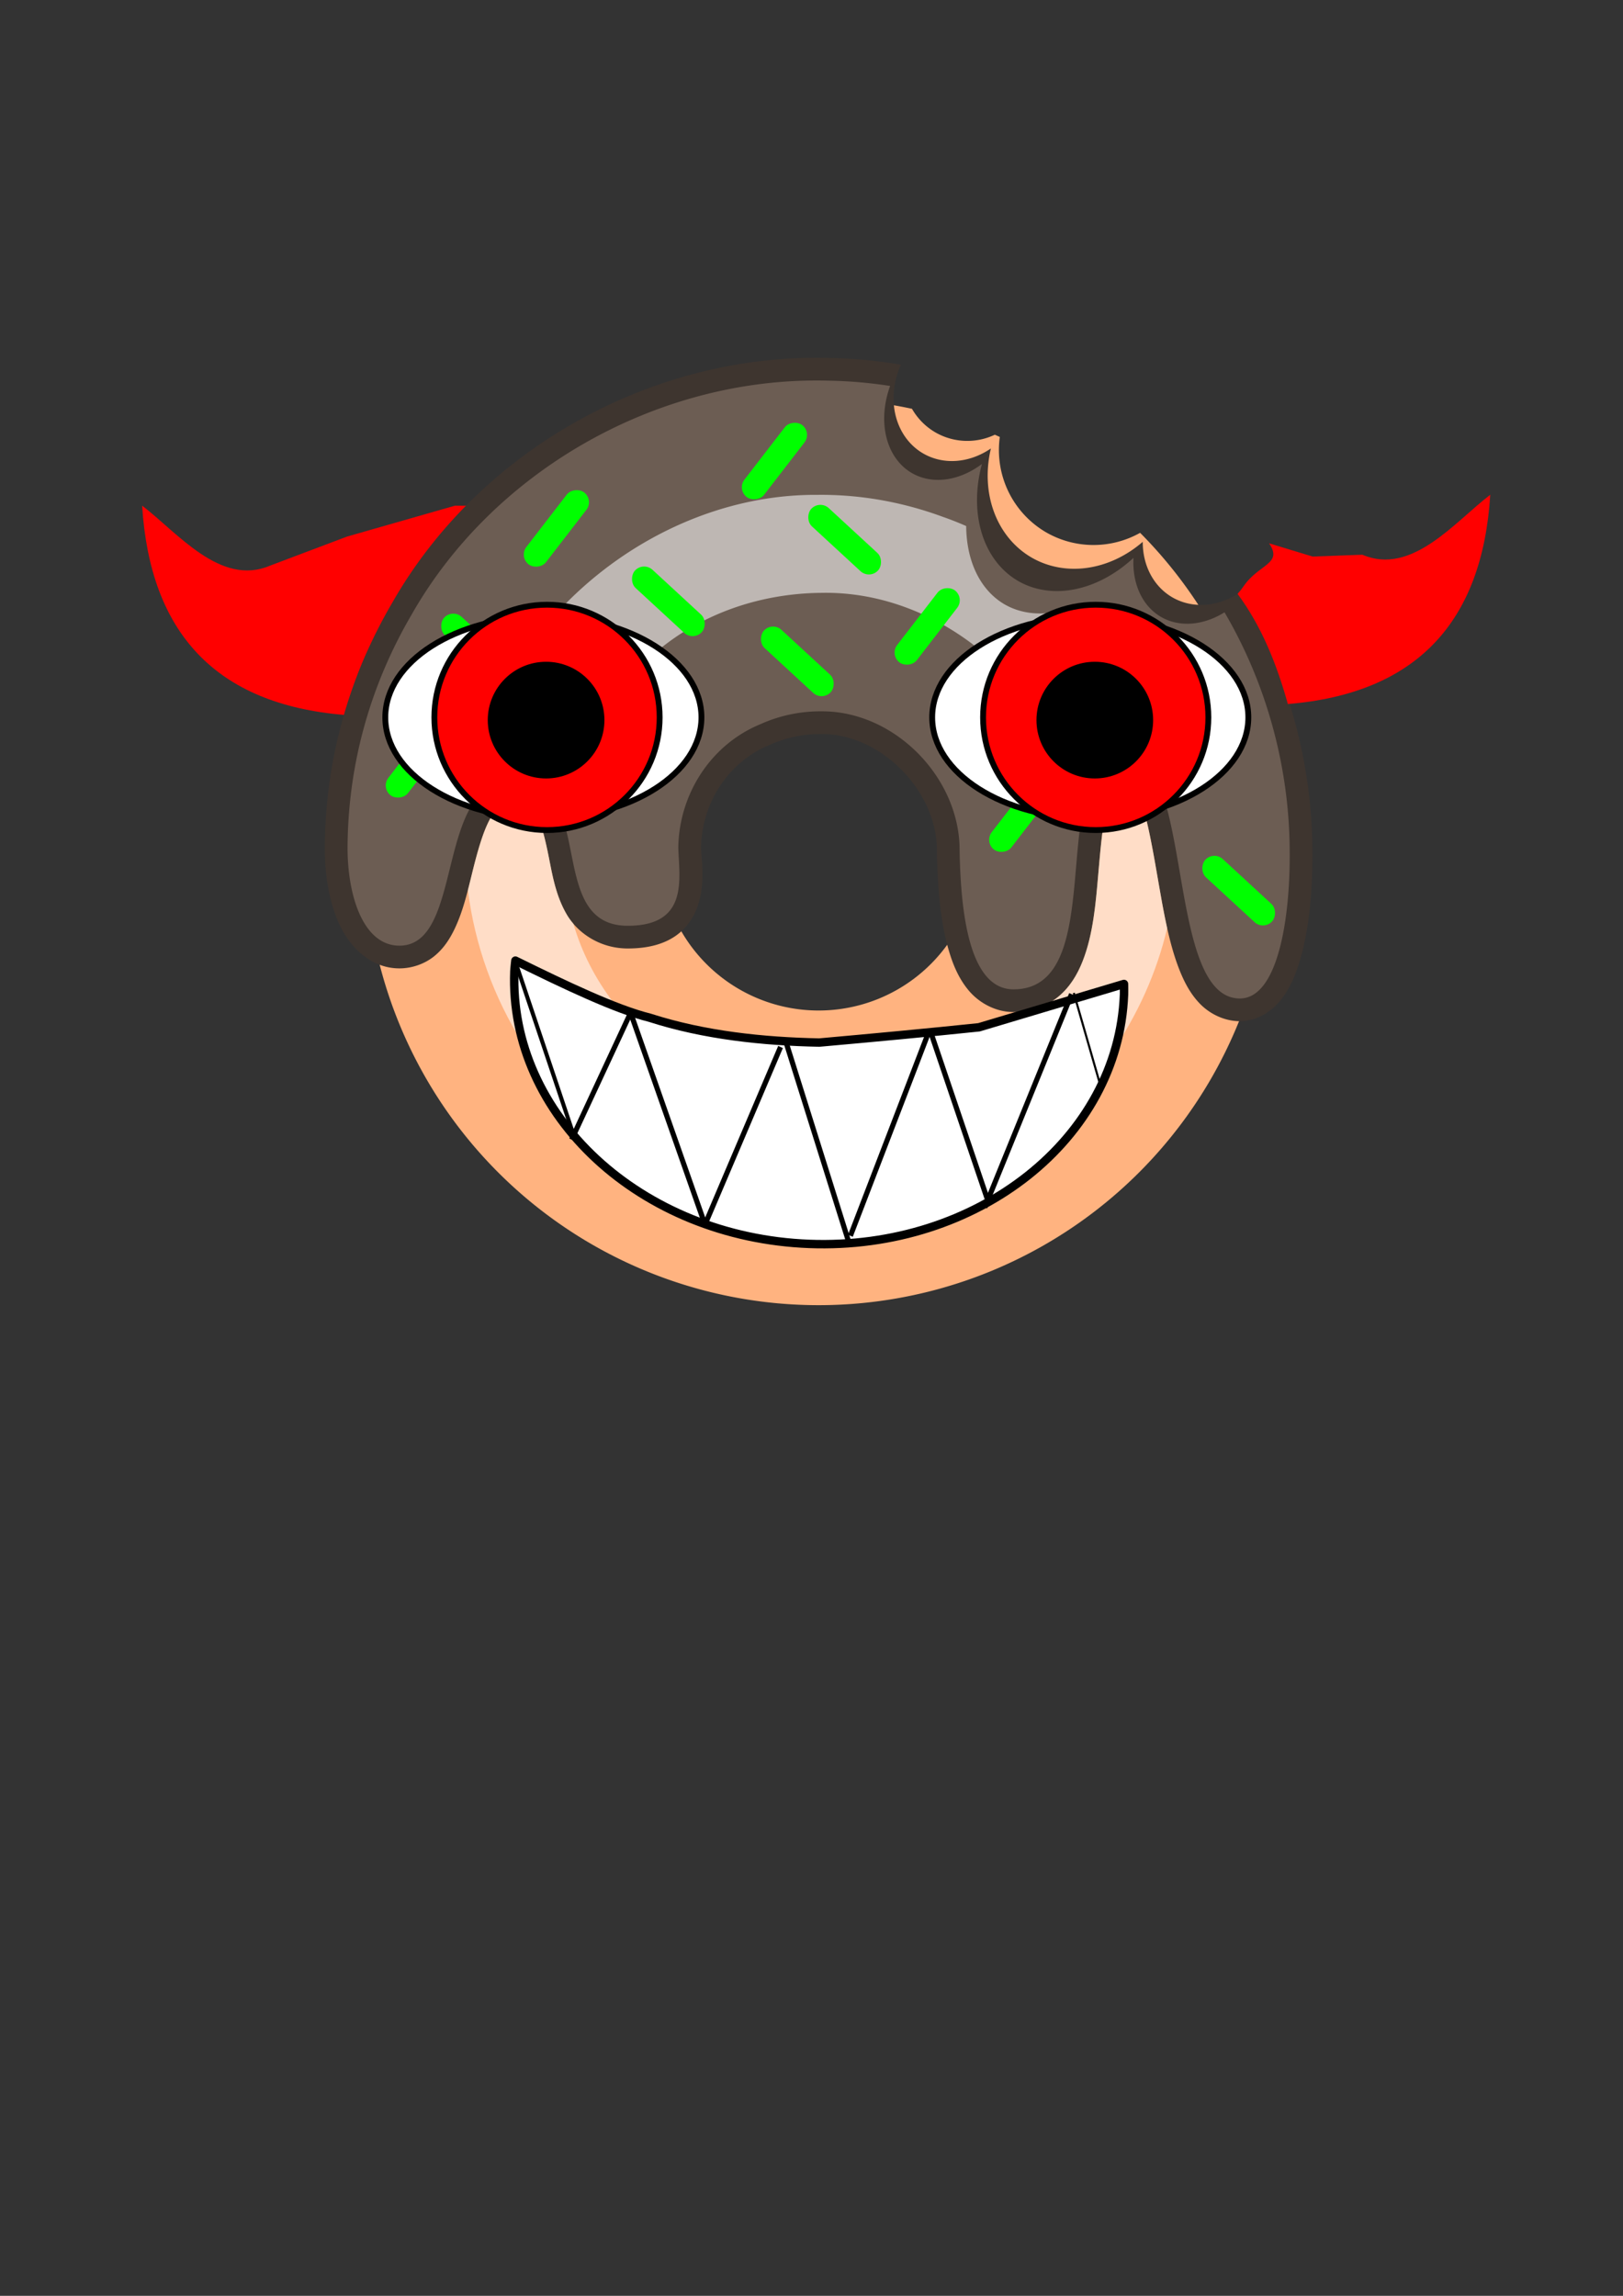 <?xml version="1.0" encoding="UTF-8" standalone="no"?>
<!-- Created with Inkscape (http://www.inkscape.org/) -->

<svg
   xmlns:dc="http://purl.org/dc/elements/1.1/"
   xmlns:cc="http://creativecommons.org/ns#"
   xmlns:rdf="http://www.w3.org/1999/02/22-rdf-syntax-ns#"
   xmlns:svg="http://www.w3.org/2000/svg"
   xmlns="http://www.w3.org/2000/svg"
   xmlns:sodipodi="http://sodipodi.sourceforge.net/DTD/sodipodi-0.dtd"
   xmlns:inkscape="http://www.inkscape.org/namespaces/inkscape"
   width="210mm"
   height="297mm"
   viewBox="0 0 744.094 1052.362"
   id="svg2"
   version="1.1"
   inkscape:version="0.91 r13725"
   sodipodi:docname="Donut.svg">
  <rect x="0" y="0" width="744.094" height="1052.362" fill="#333333" stroke="none"/>
  <defs
     id="defs4" />
  <sodipodi:namedview
     id="base"
     pagecolor="#ffffff"
     bordercolor="#666666"
     borderopacity="1.0"
     inkscape:pageopacity="0.0"
     inkscape:pageshadow="2"
     inkscape:zoom="1"
     inkscape:cx="93.84989"
     inkscape:cy="605.71429"
     inkscape:document-units="px"
     inkscape:current-layer="layer1"
     showgrid="false"
     inkscape:snap-grids="true"
     inkscape:window-width="1920"
     inkscape:window-height="1018"
     inkscape:window-x="-8"
     inkscape:window-y="-8"
     inkscape:window-maximized="1" />
  <g
     inkscape:label="Layer 1"
     inkscape:groupmode="layer"
     id="layer1">
    <g
       id="g4380"
       transform="matrix(0.833,0,0,0.833,94.179,20.742)">
      <g
         id="g4215">
        <path
           style="opacity:1;fill:#ff0000;fill-opacity:1;stroke:none;stroke-width:3.209;stroke-linecap:round;stroke-linejoin:round;stroke-miterlimit:4;stroke-dasharray:none;stroke-opacity:1"
           d="m -34.834,253.361 c 4.374,69.836 40.364,109.319 111.4,115.158 14.501,-51.799 40.696,-97.263 118.59,-114.725 l -0.105,-0.108 -0.105,-0.108 -0.105,-0.108 -0.105,-0.108 -57.393,0 -59.393,17 -42.393,16 c -27.279,11.716 -51.034,-18.316 -70.393,-33 z"
           id="rect4165"
           inkscape:connector-curvature="0"
           sodipodi:nodetypes="ccccccccccc" />
        <g
           id="g4176">
          <path
             id="path4144"
             d="M 337.5,194.416 A 249.446,249.446 0 0 0 88.055,443.861 249.446,249.446 0 0 0 337.5,693.309 249.446,249.446 0 0 0 586.945,443.861 a 249.446,249.446 0 0 0 -72.504,-175.559 52.408,52.621 30 0 1 -51.688,-0.24 52.408,52.621 30 0 1 -25.539,-52.521 249.446,249.446 0 0 0 -2.74,-1.227 35.318,35.462 30 0 1 -32.701,-1.273 A 35.318,35.462 30 0 1 388.887,200.062 249.446,249.446 0 0 0 337.5,194.416 Z m 0,162.141 A 87.306,87.306 0 0 1 424.807,443.861 87.306,87.306 0 0 1 337.5,531.168 87.306,87.306 0 0 1 250.193,443.861 87.306,87.306 0 0 1 337.5,356.557 Z"
             style="opacity:1;fill:#ffb380;fill-rule:evenodd;stroke:none;stroke-width:1.109px;stroke-linecap:butt;stroke-linejoin:miter;stroke-opacity:1"
             inkscape:connector-curvature="0" />
          <path
             id="path4150"
             d="m 334.26,171.994 c -93.844,0.684 -184.942,53.108 -231.512,134.918 -24.05,41.087 -36.751,86.773 -37.02,134.379 a 12.501,12.501 0 0 0 0,0.039 c -0.037,14.614 2.11,29.513 7.881,42.199 5.771,12.686 17.418,24.453 33.17,24.453 7.151,0 14.1,-2.606 19.164,-6.711 5.064,-4.105 8.41,-9.265 10.996,-14.582 5.173,-10.635 7.701,-22.556 10.518,-33.801 2.817,-11.245 5.93,-21.718 9.686,-27.973 3.756,-6.255 5.913,-8.193 12.592,-8.193 8.17,0 9.488,1.644 12.301,6.406 2.813,4.762 4.968,13.664 6.965,23.691 1.997,10.028 3.837,21.171 9.838,31.461 6.001,10.29 18.386,18.752 33.607,18.752 10.122,0 18.698,-1.967 25.541,-6.395 6.843,-4.427 11.16,-11.229 13.188,-17.639 4.007,-12.67 1.815,-24.49 1.602,-31.609 0.497,-24.414 14.931,-46.976 37.496,-56.254 a 12.501,12.501 0 0 0 0.381,-0.164 c 9.041,-4.074 18.78,-6.078 28.85,-5.947 a 12.501,12.501 0 0 0 0.115,0.002 c 32.603,0.121 63.239,31.855 62.973,64.23 a 12.501,12.501 0 0 0 0.002,0.348 c 0.328,16.799 1.429,36.498 6.258,53.52 2.415,8.511 5.711,16.508 11.385,23.188 5.674,6.68 14.679,11.705 24.523,11.705 9.327,0 18.054,-3.038 24.527,-8.342 6.473,-5.303 10.618,-12.297 13.502,-19.617 5.768,-14.64 7.182,-31.434 8.588,-47.588 1.406,-16.154 2.764,-31.733 5.818,-41.414 1.527,-4.841 3.407,-7.946 4.859,-9.371 1.452,-1.425 2.205,-1.932 5.371,-1.932 0.797,0 0.576,-0.297 2.059,1.414 1.482,1.711 3.637,5.596 5.504,10.996 3.733,10.801 6.552,27.143 9.447,43.869 2.896,16.726 5.845,33.853 11.436,48.219 2.795,7.183 6.24,13.825 11.605,19.309 5.365,5.483 13.355,9.484 21.867,9.484 9.609,0 17.984,-5.666 23.094,-12.387 5.11,-6.72 8.235,-14.687 10.637,-23.449 4.8,-17.509 6.373,-38.513 6.188,-57.92 -0.184,-49.85 -14.161,-99.504 -40.227,-141.986 a 35.318,40.859 30 0 1 -36.814,2.529 35.318,40.859 30 0 1 -16.33,-30.584 52.408,60.629 30 0 1 -61.143,8.684 52.408,60.629 30 0 1 -22.436,-60.055 35.318,40.859 30 0 1 -37.24,2.773 35.318,40.859 30 0 1 -12.273,-48.867 c -12.829,-2.182 -25.833,-3.443 -38.902,-3.689 -3.223,-0.091 -6.435,-0.123 -9.633,-0.1 a 12.501,12.501 0 0 0 -0.002,0 z"
             style="color:#000000;font-style:normal;font-variant:normal;font-weight:normal;font-stretch:normal;font-size:medium;line-height:normal;font-family:sans-serif;text-indent:0;text-align:start;text-decoration:none;text-decoration-line:none;text-decoration-style:solid;text-decoration-color:#000000;letter-spacing:normal;word-spacing:normal;text-transform:none;direction:ltr;block-progression:tb;writing-mode:lr-tb;baseline-shift:baseline;text-anchor:start;white-space:normal;clip-rule:nonzero;display:inline;overflow:visible;visibility:visible;opacity:1;isolation:auto;mix-blend-mode:normal;color-interpolation:sRGB;color-interpolation-filters:linearRGB;solid-color:#000000;solid-opacity:1;fill:#3e352f;fill-opacity:1;fill-rule:evenodd;stroke:none;stroke-width:25;stroke-linecap:round;stroke-linejoin:round;stroke-miterlimit:4;stroke-dasharray:none;stroke-dashoffset:0;stroke-opacity:1;color-rendering:auto;image-rendering:auto;shape-rendering:auto;text-rendering:auto;enable-background:accumulate"
             inkscape:connector-curvature="0" />
          <path
             id="path4195"
             d="m 334.352,184.494 c -89.232,0.651 -176.571,50.95 -220.777,128.662 -23.01,39.283 -35.089,82.74 -35.346,128.205 -0.068,26.487 8.573,54.121 28.551,54.121 36.196,0 18.957,-91.26 62.955,-91.26 46.94,0 16.222,80.311 62.711,80.311 34.015,0 28.209,-26.418 27.814,-43.172 0.509,-29.273 17.805,-56.497 45.258,-67.785 10.719,-4.83 22.302,-7.202 34.146,-7.049 40.207,0.149 75.754,36.966 75.426,76.834 0.639,32.73 4.899,76.156 29.668,76.156 55.278,0 14.942,-128.264 62.668,-128.264 36.667,0 20.898,133.291 61.918,133.291 20.881,0 27.777,-43.984 27.416,-81.184 -0.165,-45.912 -12.653,-91.75 -35.867,-131.316 a 35.318,45.869 30 0 1 -34.898,2.564 35.318,45.869 30 0 1 -15.205,-32.527 52.408,68.064 30 0 1 -63.479,12.729 52.408,68.064 30 0 1 -19.934,-64.389 35.318,45.869 30 0 1 -38.529,5.006 35.318,45.869 30 0 1 -12.006,-47.945 c -10.995,-1.701 -22.106,-2.687 -33.256,-2.895 -3.077,-0.088 -6.156,-0.116 -9.234,-0.094 z"
             style="opacity:1;fill:#6c5d53;fill-rule:evenodd;stroke:none;stroke-width:1.109px;stroke-linecap:butt;stroke-linejoin:miter;stroke-opacity:1"
             inkscape:connector-curvature="0" />
          <path
             id="path4153"
             d="m 507.873,403.734 c -0.115,0.001 -0.25,0.019 -0.449,0.019 -3.166,0 -3.919,0.506 -5.371,1.932 -1.452,1.425 -3.332,4.53 -4.859,9.371 -3.054,9.681 -4.412,25.26 -5.818,41.414 -1.406,16.154 -2.82,32.948 -8.588,47.588 -2.884,7.32 -7.029,14.314 -13.502,19.617 -5.807,4.758 -13.431,7.685 -21.672,8.238 -23.304,28.433 -56.919,48.453 -93.834,51.945 -65.514,7.548 -132.939,-37.06 -151.24,-100.42 -1.41,-1.643 -2.658,-3.37 -3.701,-5.158 -6.001,-10.29 -7.841,-21.433 -9.838,-31.461 -1.997,-10.028 -4.152,-18.929 -6.965,-23.691 -2.813,-4.762 -4.13,-6.406 -12.301,-6.406 -6.679,0 -8.836,1.938 -12.592,8.193 -3.756,6.255 -6.869,16.728 -9.686,27.973 -0.986,3.936 -1.941,7.955 -2.982,11.973 7.387,60.026 42.041,117.06 95.336,146.785 62.367,36.269 145.182,35.785 205.404,-4.812 42.177,-27.608 72.617,-72.237 84.115,-120.998 -1.882,-8.42 -3.4,-17.161 -4.896,-25.803 -2.896,-16.726 -5.714,-33.068 -9.447,-43.869 -1.867,-5.401 -4.022,-9.285 -5.504,-10.996 -1.112,-1.283 -1.266,-1.437 -1.609,-1.434 z"
             style="opacity:0.556;fill:#ffffff;fill-rule:evenodd;stroke:none;stroke-width:1.109;stroke-linecap:butt;stroke-linejoin:miter;stroke-miterlimit:4;stroke-dasharray:none;stroke-opacity:1"
             inkscape:connector-curvature="0" />
          <path
             id="path4210"
             d="m 336.939,247.412 c -86.972,-0.665 -170.505,65.585 -189.082,151.037 -0.571,2.421 -1.088,4.852 -1.557,7.291 0.67,-0.715 1.357,-1.421 2.08,-2.105 15.511,-13.286 42.419,-8.01 52.018,9.66 9.368,-41.367 36.687,-78.89 75.326,-97.354 19.597,-9.609 41.431,-14.412 63.223,-14.607 64.206,-1.311 123.143,48.714 137.887,110.113 2.522,-8.797 6.59,-17.006 13.686,-22.977 10.999,-8.213 29.42,-6.728 36.391,6.037 0.617,0.957 1.197,1.928 1.762,2.904 -8.038,-33.219 -25.138,-64.224 -48.609,-89.146 a 52.408,75.5 30 0 1 -40.188,-0.576 52.408,75.5 30 0 1 -21.162,-43.117 c -4.227,-1.859 -8.531,-3.561 -12.91,-5.086 -21.953,-8.1 -45.337,-12.336 -68.863,-12.074 z"
             style="opacity:0.556;fill:#ffffff;fill-rule:evenodd;stroke:none;stroke-width:1.109;stroke-linecap:butt;stroke-linejoin:miter;stroke-miterlimit:4;stroke-dasharray:none;stroke-opacity:1"
             inkscape:connector-curvature="0" />
          <rect
             style="opacity:1;fill:#00ff00;fill-opacity:1;stroke:none;stroke-width:3.209;stroke-linecap:round;stroke-linejoin:round;stroke-miterlimit:4;stroke-dasharray:none;stroke-opacity:1"
             id="rect4139"
             width="50"
             height="13.67"
             x="-264.459"
             y="325.865"
             ry="6.835"
             transform="matrix(0.611,-0.792,0.792,0.611,0,0)" />
          <rect
             style="opacity:1;fill:#00ff00;fill-opacity:1;stroke:none;stroke-width:3.209;stroke-linecap:round;stroke-linejoin:round;stroke-miterlimit:4;stroke-dasharray:none;stroke-opacity:1"
             id="rect4141"
             width="50"
             height="13.67"
             x="-117.489"
             y="308.407"
             ry="6.835"
             transform="matrix(0.611,-0.792,0.792,0.611,0,0)" />
          <rect
             style="opacity:1;fill:#00ff00;fill-opacity:1;stroke:none;stroke-width:3.209;stroke-linecap:round;stroke-linejoin:round;stroke-miterlimit:4;stroke-dasharray:none;stroke-opacity:1"
             id="rect4143"
             width="50"
             height="13.67"
             x="-189.249"
             y="411.821"
             ry="6.835"
             transform="matrix(0.611,-0.792,0.792,0.611,0,0)" />
          <rect
             style="opacity:1;fill:#00ff00;fill-opacity:1;stroke:none;stroke-width:3.209;stroke-linecap:round;stroke-linejoin:round;stroke-miterlimit:4;stroke-dasharray:none;stroke-opacity:1"
             id="rect4145"
             width="50"
             height="13.67"
             x="-14.866"
             y="380.779"
             ry="6.835"
             transform="matrix(0.611,-0.792,0.792,0.611,0,0)" />
          <rect
             style="opacity:1;fill:#00ff00;fill-opacity:1;stroke:none;stroke-width:3.209;stroke-linecap:round;stroke-linejoin:round;stroke-miterlimit:4;stroke-dasharray:none;stroke-opacity:1"
             id="rect4147"
             width="50"
             height="13.67"
             x="-35.56"
             y="502.88"
             ry="6.835"
             transform="matrix(0.611,-0.792,0.792,0.611,0,0)" />
          <rect
             style="opacity:1;fill:#00ff00;fill-opacity:1;stroke:none;stroke-width:3.209;stroke-linecap:round;stroke-linejoin:round;stroke-miterlimit:4;stroke-dasharray:none;stroke-opacity:1"
             id="rect4149"
             width="50"
             height="13.67"
             x="-85.309"
             y="606.986"
             ry="6.835"
             transform="matrix(0.611,-0.792,0.792,0.611,0,0)" />
          <rect
             style="opacity:1;fill:#00ff00;fill-opacity:1;stroke:none;stroke-width:3.209;stroke-linecap:round;stroke-linejoin:round;stroke-miterlimit:4;stroke-dasharray:none;stroke-opacity:1"
             id="rect4151"
             width="50"
             height="13.67"
             x="21.893"
             y="649.291"
             ry="6.835"
             transform="matrix(0.611,-0.792,0.792,0.611,0,0)" />
          <rect
             style="opacity:1;fill:#00ff00;fill-opacity:1;stroke:none;stroke-width:3.209;stroke-linecap:round;stroke-linejoin:round;stroke-miterlimit:4;stroke-dasharray:none;stroke-opacity:1"
             id="rect4153"
             width="50"
             height="13.67"
             x="-419.786"
             y="-58.998"
             ry="6.835"
             transform="matrix(-0.735,-0.678,0.678,-0.735,0,0)" />
          <rect
             style="opacity:1;fill:#00ff00;fill-opacity:1;stroke:none;stroke-width:3.209;stroke-linecap:round;stroke-linejoin:round;stroke-miterlimit:4;stroke-dasharray:none;stroke-opacity:1"
             id="rect4155"
             width="50"
             height="13.67"
             x="-604.721"
             y="50.198"
             ry="6.835"
             transform="matrix(-0.735,-0.678,0.678,-0.735,0,0)" />
          <rect
             style="opacity:1;fill:#00ff00;fill-opacity:1;stroke:none;stroke-width:3.209;stroke-linecap:round;stroke-linejoin:round;stroke-miterlimit:4;stroke-dasharray:none;stroke-opacity:1"
             id="rect4157"
             width="50"
             height="13.67"
             x="-360.18"
             y="-149.266"
             ry="6.835"
             transform="matrix(-0.735,-0.678,0.678,-0.735,0,0)" />
          <rect
             style="opacity:1;fill:#00ff00;fill-opacity:1;stroke:none;stroke-width:3.209;stroke-linecap:round;stroke-linejoin:round;stroke-miterlimit:4;stroke-dasharray:none;stroke-opacity:1"
             id="rect4159"
             width="50"
             height="13.67"
             x="-468.086"
             y="31.732"
             ry="6.835"
             transform="matrix(-0.735,-0.678,0.678,-0.735,0,0)" />
          <rect
             style="opacity:1;fill:#00ff00;fill-opacity:1;stroke:none;stroke-width:3.209;stroke-linecap:round;stroke-linejoin:round;stroke-miterlimit:4;stroke-dasharray:none;stroke-opacity:1"
             id="rect4161"
             width="50"
             height="13.67"
             x="-494.363"
             y="-35.16"
             ry="6.835"
             transform="matrix(-0.735,-0.678,0.678,-0.735,0,0)" />
          <rect
             transform="matrix(-0.735,-0.678,0.678,-0.735,0,0)"
             ry="6.835"
             y="36.825"
             x="-758.452"
             height="13.67"
             width="50"
             id="rect4266"
             style="opacity:1;fill:#00ff00;fill-opacity:1;stroke:none;stroke-width:3.209;stroke-linecap:round;stroke-linejoin:round;stroke-miterlimit:4;stroke-dasharray:none;stroke-opacity:1" />
        </g>
        <path
           style="opacity:1;fill:#ff0000;fill-opacity:1;stroke:none;stroke-width:3.209;stroke-linecap:round;stroke-linejoin:round;stroke-miterlimit:4;stroke-dasharray:none;stroke-opacity:1"
           d="m 707.156,247.361 c -19.359,14.684 -43.114,44.716 -70.393,33 l -27.393,1 -23.955,-7.285 c 7.805,11.491 -5.646,11.243 -14.139,23.77 -0.976,1.418 -2.045,2.775 -3.197,4.061 13.317,17.988 21.55,38.73 27.676,60.613 71.036,-5.839 107.027,-45.323 111.4,-115.158 z"
           id="path4203"
           inkscape:connector-curvature="0"
           sodipodi:nodetypes="cccccccc" />
      </g>
      <ellipse
         ry="55.5"
         rx="87"
         cy="369.862"
         cx="186"
         id="path4238"
         style="opacity:1;fill:#ffffff;fill-opacity:1;stroke:#000000;stroke-width:3.209;stroke-linecap:round;stroke-linejoin:round;stroke-miterlimit:4;stroke-dasharray:none;stroke-opacity:1" />
      <ellipse
         style="opacity:1;fill:#ffffff;fill-opacity:1;stroke:#000000;stroke-width:3.209;stroke-linecap:round;stroke-linejoin:round;stroke-miterlimit:4;stroke-dasharray:none;stroke-opacity:1"
         id="ellipse4246"
         cx="487"
         cy="369.862"
         rx="87"
         ry="55.5" />
      <g
         transform="translate(454,-40.5)"
         id="g4256">
        <circle
           r="62"
           cy="410.362"
           cx="-266"
           id="circle4252"
           style="opacity:1;fill:#ff0000;fill-opacity:1;stroke:#000000;stroke-width:3.209;stroke-linecap:round;stroke-linejoin:round;stroke-miterlimit:4;stroke-dasharray:none;stroke-opacity:1" />
        <circle
           style="opacity:1;fill:#000000;fill-opacity:1;stroke:#000000;stroke-width:1.62;stroke-linecap:round;stroke-linejoin:round;stroke-miterlimit:4;stroke-dasharray:none;stroke-opacity:1"
           id="circle4254"
           cx="-266.5"
           cy="411.862"
           r="31.295" />
      </g>
      <g
         id="g4260"
         transform="translate(756,-40.5)">
        <circle
           style="opacity:1;fill:#ff0000;fill-opacity:1;stroke:#000000;stroke-width:3.209;stroke-linecap:round;stroke-linejoin:round;stroke-miterlimit:4;stroke-dasharray:none;stroke-opacity:1"
           id="circle4262"
           cx="-266"
           cy="410.362"
           r="62" />
        <circle
           r="31.295"
           cy="411.862"
           cx="-266.5"
           id="circle4264"
           style="opacity:1;fill:#000000;fill-opacity:1;stroke:#000000;stroke-width:1.62;stroke-linecap:round;stroke-linejoin:round;stroke-miterlimit:4;stroke-dasharray:none;stroke-opacity:1" />
      </g>
      <path
         sodipodi:nodetypes="cssscssscsssccccc"
         inkscape:connector-curvature="0"
         id="path4266"
         d="m 170.603,503.712 c -0.059,0.488 -0.115,0.976 -0.169,1.464 -0.053,0.488 -0.104,0.977 -0.151,1.465 -0.048,0.489 -0.092,0.978 -0.134,1.467 -0.042,0.489 -0.08,0.979 -0.116,1.468 -1.52,39.65 15.882,76.266 45.246,103.413 29.364,27.148 70.69,44.827 117.018,46.603 46.328,1.776 88.886,-12.687 120.242,-37.507 31.356,-24.82 51.51,-59.996 53.031,-99.645 0.01,-0.49 0.018,-0.981 0.022,-1.471 0.004,-0.491 0.006,-0.981 0.005,-1.472 -0.001,-0.491 -0.006,-0.981 -0.013,-1.472 -0.007,-0.491 -0.018,-0.981 -0.031,-1.472 l -79.8,23.85 c -27.418,2.873 -57.198,5.656 -87.913,8.402 -30.594,-0.617 -63.154,-3.953 -93.285,-13.667 -18.652,-4.636 -45.859,-17.6 -73.951,-31.426 z"
         style="opacity:1;fill:#ffffff;fill-opacity:1;stroke:#000000;stroke-width:4.637;stroke-linecap:round;stroke-linejoin:round;stroke-miterlimit:4;stroke-dasharray:none;stroke-opacity:1" />
      <g
         transform="matrix(1.088,0.042,-0.044,1.14,-5.283,-105.911)"
         id="g4345">
        <path
           style="fill:#000000;fill-rule:evenodd;stroke:#000000;stroke-width:2.592;stroke-linecap:butt;stroke-linejoin:miter;stroke-miterlimit:4;stroke-dasharray:none;stroke-opacity:1"
           d="m 321.096,561.777 36.294,97.037"
           id="path4275"
           inkscape:connector-curvature="0" />
        <path
           inkscape:connector-curvature="0"
           id="path4277"
           d="m 318.627,564.707 -35.202,88.232"
           style="fill:#000000;fill-rule:evenodd;stroke:#000000;stroke-width:2.592;stroke-linecap:butt;stroke-linejoin:miter;stroke-miterlimit:4;stroke-dasharray:none;stroke-opacity:1" />
        <path
           style="fill:#000000;fill-rule:evenodd;stroke:#000000;stroke-width:2.592;stroke-linecap:butt;stroke-linejoin:miter;stroke-miterlimit:4;stroke-dasharray:none;stroke-opacity:1"
           d="m 242.42,551.497 40.778,98.456"
           id="path4279"
           inkscape:connector-curvature="0" />
        <path
           inkscape:connector-curvature="0"
           id="path4281"
           d="m 242.001,551.508 -27.115,61.732"
           style="fill:#000000;fill-rule:evenodd;stroke:#000000;stroke-width:2.568;stroke-linecap:butt;stroke-linejoin:miter;stroke-miterlimit:4;stroke-dasharray:none;stroke-opacity:1" />
        <path
           style="fill:#000000;fill-rule:evenodd;stroke:#000000;stroke-width:2.592;stroke-linecap:butt;stroke-linejoin:miter;stroke-miterlimit:4;stroke-dasharray:none;stroke-opacity:1"
           d="m 392.763,555.883 -35.169,98.519"
           id="path4283"
           inkscape:connector-curvature="0" />
        <path
           inkscape:connector-curvature="0"
           id="path4285"
           d="m 394.041,554.373 31.866,79.451"
           style="fill:#000000;fill-rule:evenodd;stroke:#000000;stroke-width:2.592;stroke-linecap:butt;stroke-linejoin:miter;stroke-miterlimit:4;stroke-dasharray:none;stroke-opacity:1" />
        <path
           style="fill:#000000;fill-rule:evenodd;stroke:#000000;stroke-width:2.592;stroke-linecap:butt;stroke-linejoin:miter;stroke-miterlimit:4;stroke-dasharray:none;stroke-opacity:1"
           d="M 464.587,533.826 424.951,638.174"
           id="path4287"
           inkscape:connector-curvature="0" />
        <path
           inkscape:connector-curvature="0"
           id="path4341"
           d="m 184.153,531.385 31.31,78.679"
           style="fill:#000000;fill-rule:evenodd;stroke:#000000;stroke-width:2.03;stroke-linecap:butt;stroke-linejoin:miter;stroke-miterlimit:4;stroke-dasharray:none;stroke-opacity:1" />
        <path
           style="fill:#000000;fill-rule:evenodd;stroke:#000000;stroke-width:1.06;stroke-linecap:butt;stroke-linejoin:miter;stroke-miterlimit:4;stroke-dasharray:none;stroke-opacity:1"
           d="m 465.69,533.197 15.237,44.055"
           id="path4343"
           inkscape:connector-curvature="0" />
      </g>
    </g>
  </g>
</svg>
